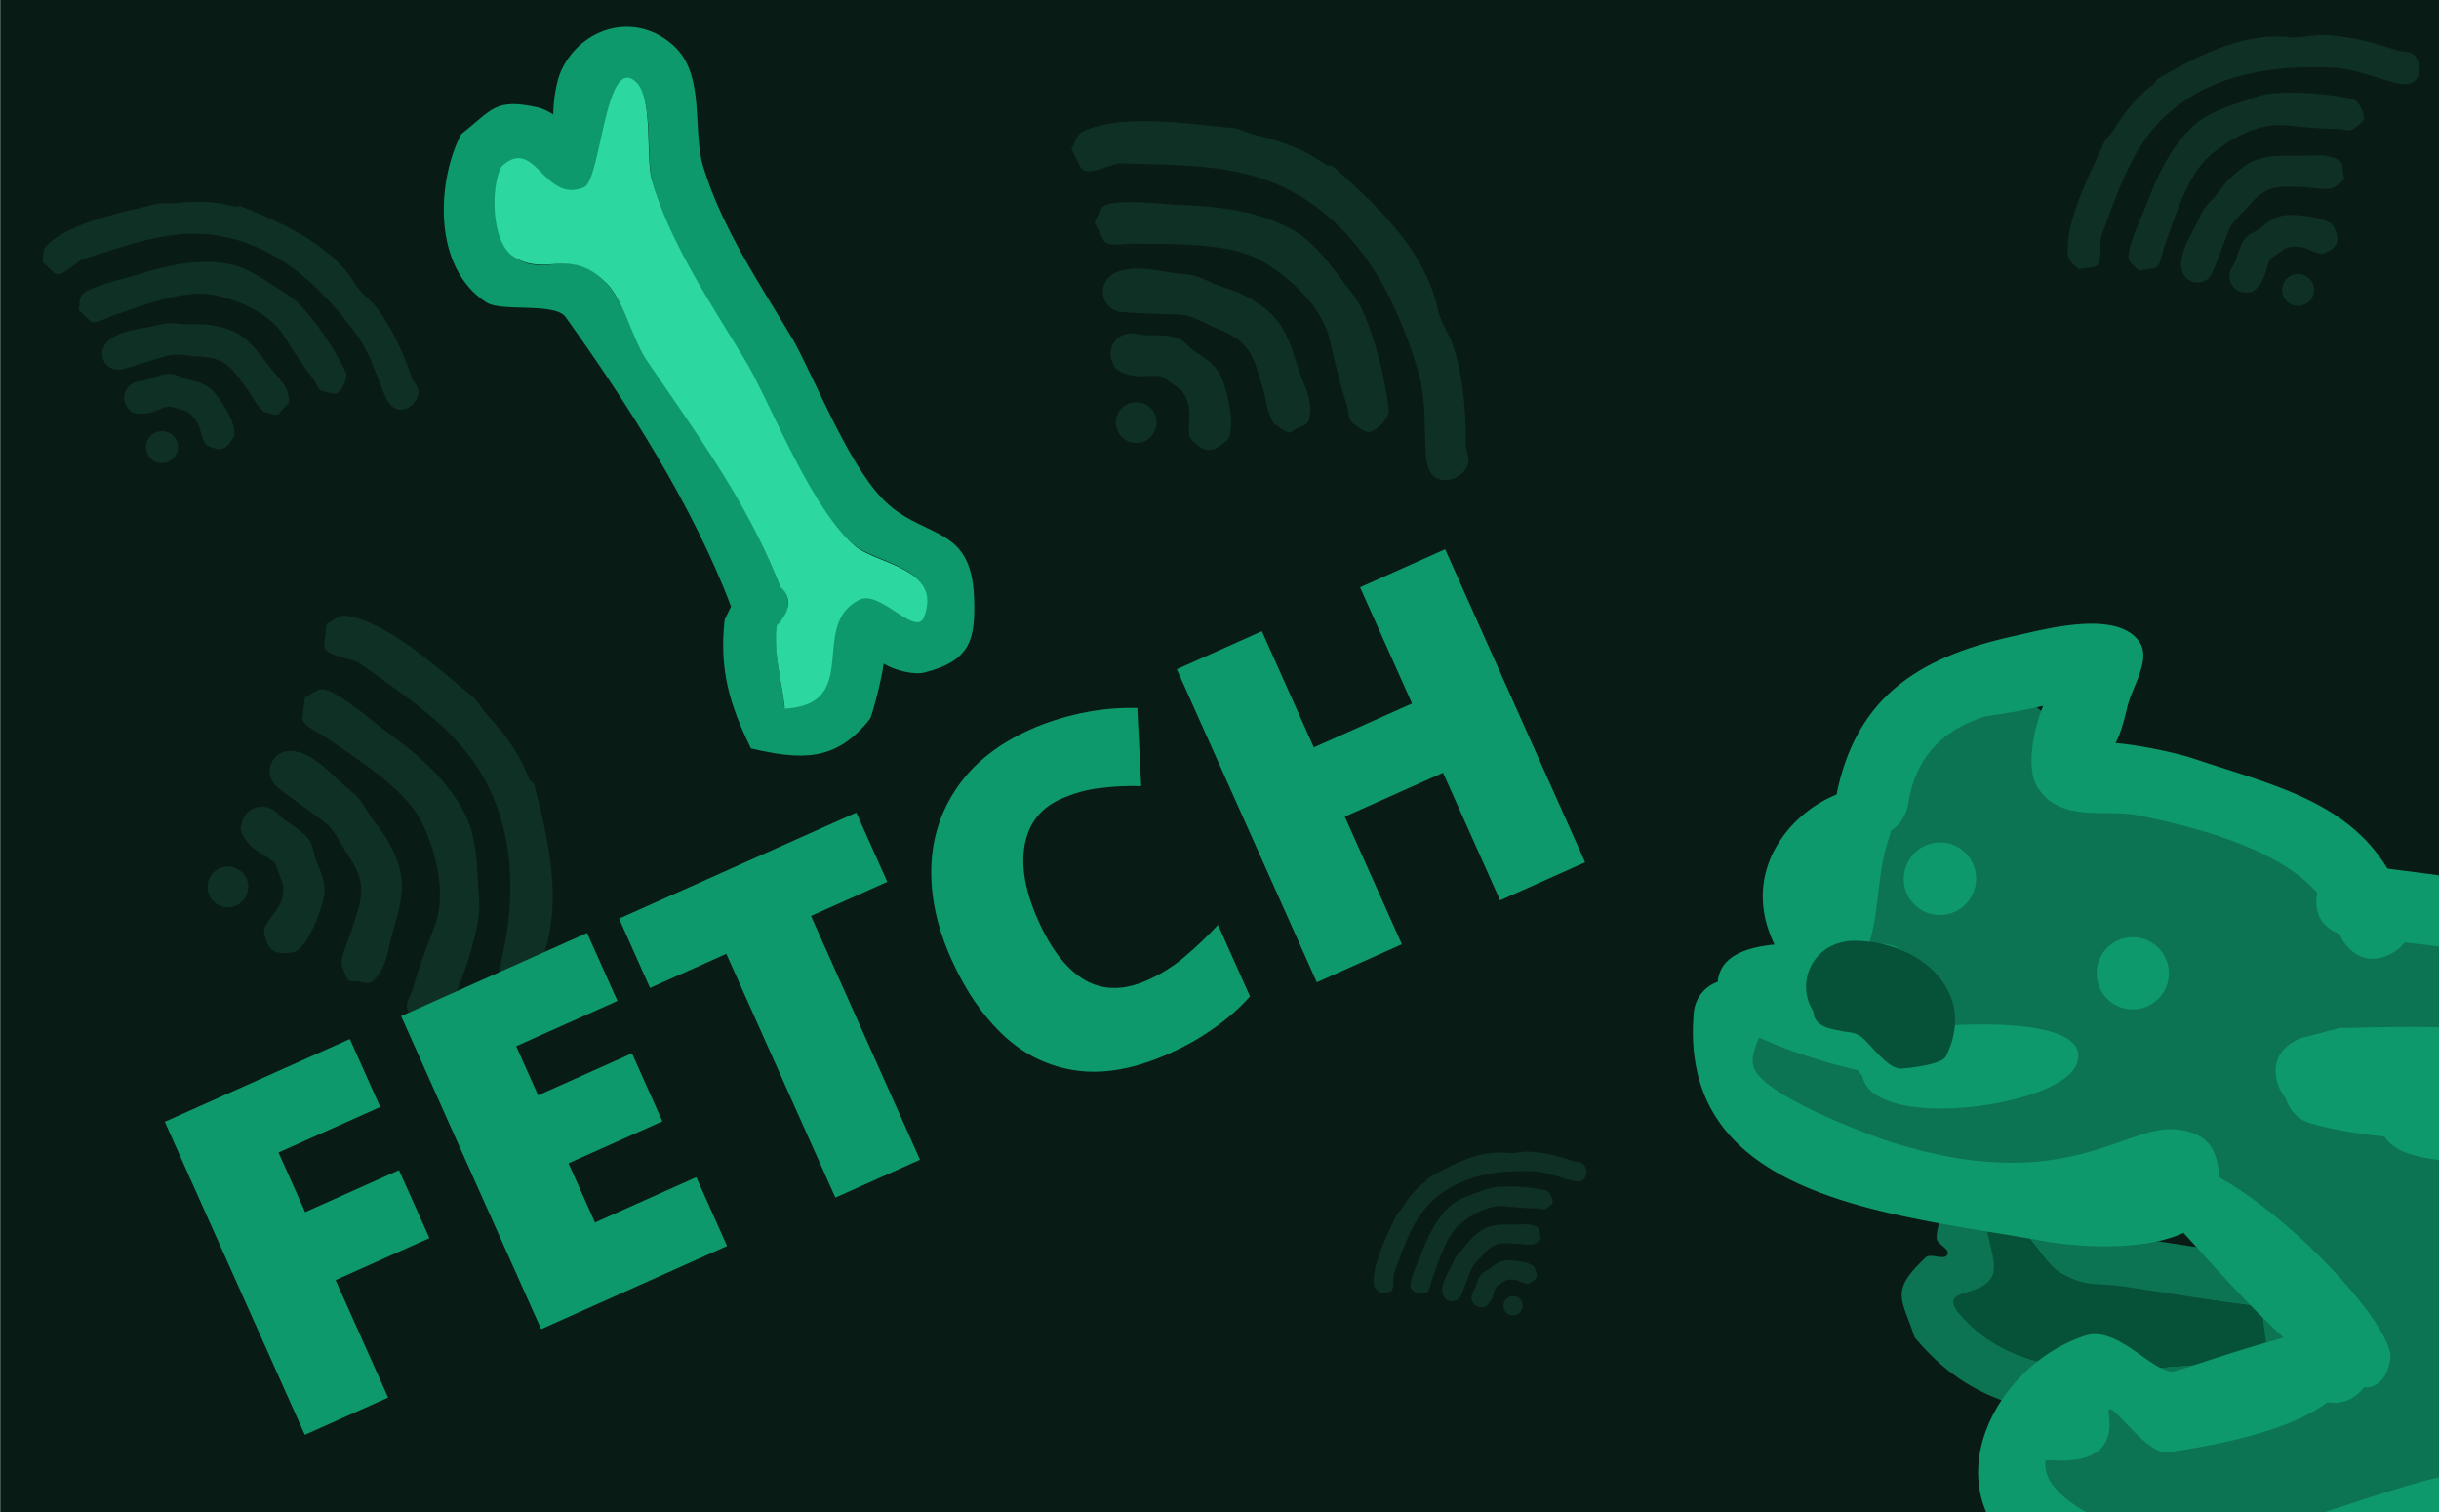 <svg xmlns="http://www.w3.org/2000/svg" width="483.87" height="300" viewBox="0 0 128 79.375"><path fill="#091b15" d="M0 79.375V0h158.75v79.375Z" style="mix-blend-mode:normal;fill-rule:nonzero;stroke-linecap:butt;stroke-linejoin:miter;stroke-miterlimit:10;stroke-dasharray:none;stroke-dashoffset:0"/><g fill="#0f3025" stroke-width=".5" style="mix-blend-mode:normal;fill-rule:nonzero;stroke-linecap:butt;stroke-linejoin:miter;stroke-miterlimit:10;stroke-dasharray:none;stroke-dashoffset:0"><path d="M15.341 39.42c1.264.16 2.133 1.4 3.147 2.17.41.314.674.846.954 1.264.294.439.667.85.92 1.31 1.036 1.89.817 2.795.214 4.854-.198.678-.282 1.666-.783 2.229-.122.137-.246.312-.426.349-.206.042-.417-.057-.626-.076-.115-.01-.37.027-.442-.053-.18-.2-.242-.483-.35-.73-.164-.372.377-1.507.467-1.797.547-1.765.924-2.468-.163-4.056-.333-.486-.7-1.315-1.178-1.682-.822-.633-1.688-1.21-2.499-1.857a1.068 1.068 0 0 1 .627-1.924.535.535 0 0 1 .138 0z"/><path d="M15.99 36.624c.285-.125.55-.392.847-.43a.535.535 0 0 1 .138-.001c.06.007.13.026.204.053.05.016.098.036.145.06.923.42 2.578 1.83 2.77 1.968 1.682 1.205 3.358 2.6 4.306 4.475.557 1.102.61 2.407.68 3.598.033.566.115 1.236.03 1.802-.25 1.644-1.043 3.852-1.809 5.288-.21.393-1.33.564-1.56.31-.18-.2-.242-.483-.35-.73-.172-.391.166-.72.267-1.093.288-1.075.734-2.227 1.138-3.28.647-1.685.093-3.914-.655-5.451-.895-1.838-3.578-3.438-5.084-4.515-.296-.212-1.243-.592-1.194-1.002z"/><path d="M17.13 32.753c.286-.125.55-.392.848-.431a.535.535 0 0 1 .138 0c2.377.302 5.498 3.353 6.588 4.17.337.255.546.694.827 1.003.956 1.05 1.686 1.985 2.207 3.339.06.154.26.234.298.383.753 2.953 1.545 6.292.352 9.289-.242.607-.225 1.483-.42 2.124-.487 1.597-1.355 3.156-2.302 4.536-.167.244-.23.698-.447.893-.51.462-1.524.335-1.84-.326-.25-.528.225-1.266.487-1.687.648-1.043 1.456-2.187 1.832-3.373 1.178-3.716 1.695-7.69-.045-11.313-1.42-2.955-4.119-4.602-6.779-6.537-.372-.271-1.948-.368-1.87-1.018zm-2.804 9.763c.22.148.41.39.636.55.33.234 1.096.689 1.333 1.157.154.305.17.682.303 1 .25.592.48 1.09.403 1.765-.078.693-.899 2.9-1.652 3.01-.996.147-1.353-.118-1.5-1.113-.04-.28.556-.957.643-1.09.262-.4.43-.876.346-1.355-.019-.105-.38-1.076-.43-1.125-.389-.39-.89-.537-1.263-.921-.185-.19-.658-.775-.477-1.048a1.068 1.068 0 0 1 1.538-.89.502.502 0 0 1 .12.06zm-3.252 3.434a1.068 1.068 0 1 1 1.714 1.273 1.068 1.068 0 0 1-1.714-1.273z"/></g><g fill="#0f3025" stroke-width=".5" style="mix-blend-mode:normal;fill-rule:nonzero;stroke-linecap:butt;stroke-linejoin:miter;stroke-miterlimit:10;stroke-dasharray:none;stroke-dashoffset:0"><path d="M5.58 17.99c.693-.72 1.88-.688 2.84-.965.39-.112.848-.03 1.242-.01.414.02.848-.023 1.257.034 1.676.232 2.142.793 3.157 2.136.335.443.918.958 1.038 1.537.03.141.081.301.02.431-.07.15-.23.236-.34.36-.06.067-.156.245-.24.253-.212.02-.419-.073-.625-.12-.31-.072-.772-.944-.913-1.136-.856-1.17-1.122-1.738-2.63-1.796-.463-.018-1.157-.174-1.612-.046-.784.222-1.552.498-2.34.706a.838.838 0 0 1-.919-1.295.422.422 0 0 1 .065-.088Z"/><path d="M4.122 16.273c.055-.238.01-.53.125-.735a.422.422 0 0 1 .064-.087.762.762 0 0 1 .13-.104.832.832 0 0 1 .105-.063c.696-.386 2.36-.767 2.536-.824 1.547-.496 3.21-.898 4.835-.618.955.165 1.802.743 2.584 1.256.373.244.833.506 1.15.825.918.927 1.94 2.46 2.484 3.614.15.316-.267 1.102-.535 1.128-.21.02-.417-.074-.624-.12-.326-.076-.374-.443-.563-.68-.542-.685-1.06-1.506-1.533-2.253-.759-1.197-2.422-1.89-3.74-2.139-1.578-.297-3.84.645-5.225 1.09-.272.087-.954.506-1.19.283z"/><path d="M2.218 13.743c.054-.238.01-.53.124-.736a.422.422 0 0 1 .065-.087c1.303-1.356 4.686-1.894 5.711-2.197.318-.094.692-.02 1.018-.053 1.11-.11 2.04-.132 3.137.173.124.034.27-.054.38-.008 2.213.908 4.688 1.97 6.017 4.126.27.436.83.836 1.141 1.26.78 1.053 1.355 2.33 1.78 3.571.076.22.332.473.354.7.052.537-.502 1.117-1.066 1.006-.45-.088-.693-.733-.836-1.095-.353-.897-.696-1.94-1.267-2.734-1.79-2.48-4.05-4.666-7.148-5.266-2.526-.49-4.826.44-7.29 1.21-.346.108-1.144 1.055-1.517.702zm4.837 6.337c.195-.07.438-.076.645-.144.3-.099.946-.368 1.352-.298.264.046.508.213.771.277.49.12.912.208 1.301.572.4.374 1.406 1.924 1.123 2.45-.373.696-.707.797-1.403.424-.195-.105-.343-.798-.386-.915-.129-.352-.35-.682-.692-.852-.075-.038-.856-.264-.91-.256-.427.062-.754.31-1.17.365-.207.027-.797.05-.885-.19a.838.838 0 0 1 .16-1.385.394.394 0 0 1 .094-.048zm.641 3.655a.838.838 0 1 1 1.604-.484.838.838 0 0 1-1.604.484z"/></g><g stroke-width=".5" style="mix-blend-mode:normal;fill-rule:nonzero;stroke-linecap:butt;stroke-linejoin:miter;stroke-miterlimit:10;stroke-dasharray:none;stroke-dashoffset:0"><path fill="#0e996c" d="M38.359 31.839c-1.99-5.285-5.462-10.694-8.683-15.194-.561-.784-3.36-.256-4.152-.764-2.854-1.83-2.612-6.388-1.327-8.84 1.622-1.266 1.744-1.911 4.033-1.4.225.05.52.19.8.369.003-.808.177-1.781.413-2.298 1.044-2.283 3.903-3.155 5.918-1.3 1.67 1.536.951 4.42 1.538 6.338 1.008 3.294 3.01 6.21 4.752 9.148 1.27 2.33 3.047 6.94 5.015 8.627 2.054 1.762 4.319 1.148 4.45 4.859.075 2.123-.145 3.307-2.615 3.923-.536.134-1.543-.11-2.13-.467-.156 1.108-.642 2.798-.713 2.89-1.807 2.313-3.68 2.15-6.25 1.562-1.143-2.32-1.672-4.176-1.384-6.761zm2.555-1.105c.81.698.24 1.7.24 1.7l-.047.057c-.07.142-.173.28-.323.402-.193 1.539.219 2.724.384 4.242 4.106-.23 1.184-4.41 3.92-5.718 1.047-.5 2.944 2.006 3.355.922.98-2.58-2.525-2.767-3.642-3.747-2.261-1.985-4.124-6.666-5.57-9.318-1.846-3.112-3.97-6.224-5-9.73-.34-1.158.056-4.235-.79-5.117-1.658-1.728-1.857 5.066-2.754 5.457-2.1.916-2.552-2.759-4.335-1.082-.564 1.056-.538 4.004.693 4.748 1.699 1.026 2.83-.656 4.729 1.265.88.89 1.496 3.066 2.24 4.16 2.66 3.913 5.194 7.352 6.9 11.76z"/><path fill="#2cd8a0" d="M33.952 18.944c-.744-1.095-1.25-3.188-2.13-4.078-1.9-1.922-3.136-.33-4.834-1.356-1.232-.744-1.247-3.703-.683-4.759 1.783-1.677 2.246 1.99 4.345 1.074.897-.391 1.116-7.194 2.775-5.465.846.882.448 3.959.787 5.116 1.03 3.507 3.229 6.645 5.076 9.757 1.445 2.652 3.3 7.424 5.56 9.41 1.117.98 4.622 1.166 3.643 3.746-.411 1.084-2.316-1.416-3.362-.915-2.736 1.308.161 5.498-3.946 5.728-.164-1.517-.61-2.837-.418-4.376a1.16 1.16 0 0 0 .32-.401l.048-.057s.614-.87-.195-1.568c-1.707-4.408-4.327-7.944-6.986-11.856z" data-paper-data="{&quot;noHover&quot;:false,&quot;origItem&quot;:[&quot;Path&quot;,{&quot;applyMatrix&quot;:true,&quot;segments&quot;:[[[609.98355,164.08125],[-9.47418,-18.88519],[3.90004,2.76067]],[611.78056,171.54431],[[611.58977,171.81493],[0,0],[-0.24704,0.66387]],[[610.32594,173.74153],[0.61692,-0.60372],[-0.202,6.92966]],[[613.84375,192.45325],[-1.38162,-6.68159],[18.17713,-2.7768]],[[628.8506,165.33673],[-11.6179,6.99095],[4.4418,-2.67281]],[[644.1719,168.00498],[-1.36802,5.00021],[3.25552,-11.89912]],[[626.36342,152.88672],[5.38834,3.88639],[-10.90854,-7.86787]],[[597.60403,113.80171],[7.56378,11.18392],[-9.54863,-13.06126]],[[571.19643,72.63541],[6.07772,15.16717],[-2.00564,-5.00516]],[[565.4976,50.20685],[4.14238,3.56329],[-8.11831,-6.9834]],[[555.5697,75.667],[3.82597,-2.12439],[-8.94955,4.96928]],[[535.81869,72.7019],[7.21783,-8.22453],[-2.05894,4.9402]],[[540.93196,93.53217],[-5.79918,-2.78535],[7.9947,3.83987]],[[562.51313,97.14544],[-9.27407,-7.74114],[4.29503,3.58509]],[[574.25966,114.70075],[-3.77776,-4.55361],[13.50186,16.27476]]],&quot;closed&quot;:true}]}"/></g><g style="mix-blend-mode:normal;fill-rule:nonzero;stroke-linecap:butt;stroke-linejoin:miter;stroke-miterlimit:10;stroke-dasharray:none;stroke-dashoffset:0"><g stroke-width=".5"><path fill="#0c7452" d="m146.799 84.686-.054.018c.75 2.34 1.37 4.722 2.052 7.081.396 1.375.825 1.691.66 3.252-.13 1.242-1.943 2.992-1.219 4.314.49.895 1.816-1.2 2.835-1.153 1.316.06 1.616 2.227 2.429.912 2.717-5.509-2.277-11.043-4.276-15.951a28.143 28.143 0 0 1-2.427 1.527zm2.153-4.935c1.162-.637 1.8.525 1.8.525l.685 1.26c2.225 6.414 7.823 11.928 4.221 19.116-1.584 1.426-1.613 2.184-4.043 1.175-.354-.148-.224-.947-.607-.98-.348-.029-.252.742-.574.879-1.057.448-3.33.35-4.162-.597-2.115-2.403.352-4.248.55-6.372.08-.854-.34-1.436-.572-2.236-.835-2.874-1.565-5.784-2.57-8.61 0 0-.443-1.248.806-1.692.498-.178.869-.085 1.133.09.937-.519 1.792-1.108 2.658-1.72.06-.294.245-.602.675-.838z"/><path fill="#065239" d="M149.218 83.115c2 4.908 7.016 10.528 4.3 16.037-.814 1.315-1.126-.85-2.442-.91-1.02-.047-2.36 2.046-2.85 1.152-.725-1.323 1.087-3.072 1.218-4.315.164-1.56-.294-1.91-.69-3.284-.682-2.36-1.281-4.788-2.031-7.13l.054-.018c.85-.468 1.656-.99 2.441-1.532z" data-paper-data="{&quot;noHover&quot;:false,&quot;origItem&quot;:[&quot;Path&quot;,{&quot;applyMatrix&quot;:true,&quot;segments&quot;:[[[810.05156,173.92104],[0.86875,2.01848],[0,0]],[[810.02314,173.79506],[0,0],[-5.43849,1.17987]],[[793.62041,176.87264],[5.46443,-1.01951],[-3.18395,0.59404]],[[786.14974,177.65196],[3.48131,0.71081],[-2.76975,-0.56552]],[[776.69672,173.96428],[3.13763,-1.34381],[-2.12254,0.90906]],[[778.67693,180.60226],[0.32808,-2.28559],[-0.42356,2.95079]],[[776.09181,185.87535],[-2.78546,-2.11855],[11.81806,7.32308]],[[812.96212,179.72149],[-11.49332,3.4327],[-1.0494,-1.88678]]],&quot;closed&quot;:true}]}"/></g><g stroke-width=".5"><path fill="#0c7452" d="m118.673 68.66.006-.056c-2.443-.277-4.869-.69-7.3-1.037-1.416-.202-1.88.059-3.236-.732-1.08-.63-1.93-3-3.433-2.883-1.017.08.349 2.149-.112 3.059-.596 1.174-2.695.559-1.83 1.84 3.908 4.739 11.006 2.457 16.301 2.649a28.142 28.142 0 0 1-.396-2.84zm3.616 3.99c.104 1.32-1.218 1.424-1.218 1.424l-1.43.108c-6.762-.604-14.087 2.237-19.163-3.998-.65-2.03-1.33-2.367.588-4.169.28-.263.955.184 1.142-.151.17-.306-.573-.535-.565-.885.026-1.147 1.048-3.179 2.253-3.55 3.06-.942 3.729 2.065 5.584 3.117.747.424 1.45.28 2.274.397 2.964.418 5.917.948 8.905 1.192 0 0 1.321.108 1.213 1.429-.043.527-.279.827-.547.996.089 1.067.275 2.089.477 3.13.243.176.449.47.487.96z"/><path fill="#065239" d="M119.112 71.511c-5.296-.192-12.48 2.076-16.387-2.663-.866-1.281 1.236-.678 1.831-1.853.461-.91-.897-2.992.12-3.072 1.504-.118 2.355 2.253 3.434 2.882 1.356.79 1.862.516 3.279.719 2.43.348 4.891.798 7.334 1.075l-.006.057c.078.968.223 1.917.395 2.855z" data-paper-data="{&quot;noHover&quot;:false,&quot;origItem&quot;:[&quot;Path&quot;,{&quot;applyMatrix&quot;:true,&quot;segments&quot;:[[[933.3114,258.30955],[1.24168,3.32935],[0,0]],[[933.27558,258.10382],[0,0],[-8.87762,1.47074]],[[906.53871,261.76289],[8.90669,-1.20969],[-5.18966,0.70485]],[[894.41108,262.42427],[5.56558,1.42629],[-4.428,-1.13476]],[[879.43902,255.71286],[5.17478,-1.91946],[-3.50063,1.29847]],[[882.10644,266.59168],[0.71258,-3.66506],[-0.91997,4.73173]],[[877.50986,274.90119],[-4.32922,-3.6442],[18.50104,12.77174]],[[937.54833,267.91011],[-18.83642,4.62507],[-1.54397,-3.13109]]],&quot;closed&quot;:true}]}"/></g><path fill="#0c7452" d="m89.823 56.608 14.09-22.2s3.099 3.987 11.756 7.703c4.665 2.001 14.85 6.425 24.293 10.024 6.959 2.652-11.279 6.595-5.536 8.641 3.443 1.227 11.362 5.443 19.197 5.917 9.68.586 19.17-2.725 19.17-2.725s-.827 5.436-4.835 10.283c-2.663 3.221-8.534 4.89-9.95 9.227-1.7 5.198 3.703 14.596 2.908 16.863-1.008 2.875-2.915 5.817-2.915 5.817s-3.862-2.23-5.899-6.279c-1.689-3.358-1.002-8.168-5.964-12.188-2.086-1.69-9.57-6.607-18.602-8.07-4.227-.685-8.904 2.704-12.991 2.97-2.87.188-5.468-2.622-7.334-3.172-4.82-1.422 2.842-3.838.651-5.083-1.371-.78 11.248.052 10.404-.782-1.373-1.354 3.613-1.875 3.711-3.09.2-2.484-3.186-5.38-5.124-6.788-2.76-2.006-10.144-.472-15.669-1.664-6.674-1.441-11.361-5.404-11.361-5.404z"/><path fill="#0e996c" d="M119.537 56.855c-.549-1.814 1.265-2.362 1.265-2.362l1.98-.524c2.518-.04 5.492-.173 7.981.175 1.798.251 3.891 1.714 5.769 1.525.963-.096 2.695.187 2.8-.776.503-4.665-13.53-5.361-16.137-5.746 0 0-1.875-.277-1.598-2.15.277-1.875 2.151-1.598 2.151-1.598 4.463.66 22.423 1.885 19.172 10.71-.632 1.716-4.653 3.18-6.094 3.338-4.266.469-9.45-1.768-13.982-1.689l-.945.362s-1.814.548-2.362-1.265z"/><path fill="#0e996c" d="M125.429 50.1c-1.699.84-2.538-.86-2.538-.86l-.416-.868c-1.074-3.426-7.008-4.93-10.347-5.583-1.64-.32-4.089.42-5.224-1.524-.53-.907-.241-2.831.336-4.214-1.371.341-2.974.533-3.075.566-2.405.783-3.678 2.297-4.026 4.66 0 0-.348 1.863-2.21 1.515-1.863-.348-1.515-2.21-1.515-2.21 1.087-5.112 4.432-7.132 9.357-8.207 1.534-.335 5.243-1.369 6.473.26.72.954-.338 2.37-.606 3.533-.112.487-.318 1.307-.605 1.84 1.218.097 3.18.508 4.086.811 4.635 1.553 9.008 2.421 10.917 7.26l.252.483s.84 1.699-.86 2.538zm44.331 17.264c.377-1.232-2.537.461-3.788.77-1.492.366-5.398 1.517-7.918 1.104-1.737.515-8.492.641-9.26-.716a1.88 1.88 0 0 1-.328-.248c-3.259.878-6.867-2.626-10.257-3.75-.154-.051-2.844-.11-4.417-.283a1.888 1.888 0 0 1-.886-.146 1.895 1.895 0 0 1-1.053-2.352l.006-.019c-.292-.09-.602-.192-.93-.305-1.821-.634-4.893-.291-5.777-1.758-1.699-.152-3.318-.507-3.95-.713a1.895 1.895 0 0 1 1.095-3.627c2.25-.437 5.409-.008 6.992 1.071 2.557.595 5.11 2.391 6.215 3.847 4.711-.327 11.85 2.434 14.306 4.76a1.893 1.893 0 0 1 .859.23c1.923-.175 4.35.24 5.998 1.064 2.66-1.37 14.318-4.049 16.098-4.396.445-.087 1.55.077 1.86.427 1.757 1.981-.956 5.468-1.877 7.432-2.65 5.651-8.083 11.656-14.008 14.69.47.866.853 1.685 1.131 2.097 3.463 5.136 5.971 17.61-1.688 20.357-5.123 1.838-11.717-7.5-8.111-11.18.27-.276-2.22-3.35-2.534-3.825-.374-.567-2.282-4.124-2.614-4.241-3.761-1.33-7.666-2.296-11.305-3.93-.947-.424-4.868-1.379-5.514-2.178-1.203.377-2.412.605-3.1.724-7.712 1.337-10.416 4.948-18.266-.1-5.648-3.633-2.19-10.48 2.712-12.055 1.76-.566 3.667 2.169 4.739 1.858 1.242-.361 7.667-2.642 8.455-2.112a1.898 1.898 0 0 1 1.655 2.498 1.895 1.895 0 0 1-2.15 1.253c-2.018 1.541-5.897 2.273-8.369 2.625-1.218.173-3.29-3.219-3.102-2.002.297 1.93-.997 2.49-2.634 2.435-.124-.004-.681-.042-.69.023-.266 2.206 4.404 3.742 5.57 4.175 4.293 1.595 17.22-5.679 18.535-3.017.169.341.235.66.218.955 1.304.428 2.64 1.247 4.074 1.741 4.12 1.423 10.436.671 12.226 4.646 1.652 3.668 6.137 7.233 6.968 11.06.338 1.554-2.777 5.281 1.303 6.786 2.092.77 3.813-7.061 2.97-9.303-.551-1.467-3.314-5.513-4.55-8.511-.697-.371-1.181-1.054-.725-1.97a1.914 1.914 0 0 1 .128-.382c.009-.363.104-.656.308-.858a2.41 2.41 0 0 1 .703-.503c4.249-5.118 12.292-6.336 14.678-14.148zm-60.78-11.47c-.889 2.213-10.655 3.545-11.229.6a1.9 1.9 0 0 1-.215-.306c-2.754-.621-6.644-2.009-7.08-3.092-1.868-4.648 5.232-3.415 7.707-3.456a1.83 1.83 0 0 1 .136-.038 1.895 1.895 0 0 1 1.855 3.103c.099.364.183.734.245 1.096.065.054.127.113.183.175 3.75-.412 9.309-.348 8.399 1.918z"/><path fill="#0e996c" d="M100.01 45.564a1.895 1.895 0 1 1 3.588 1.216 1.895 1.895 0 0 1-3.589-1.216zm10.114 4.98a1.895 1.895 0 1 1 3.588 1.215 1.895 1.895 0 0 1-3.588-1.215zm15.332 20.834c-.907 4.77-7.857-3.391-10.854-6.657-2.208 1.019-5.759.714-7.307.435-7.985-1.437-19.204-2.15-18.404-11.942a1.897 1.897 0 0 1 2.649-1.625c.397.14.747.436.972.928.063.137.103.274.124.41a1.886 1.886 0 0 1-.287 1.466c-.241.609-.502 1.187-.277 1.715.63 1.479 6.115 3.506 7.103 3.822 9.273 2.963 12.382-.985 15.12-.63 1.373.18 1.965.766 2.154 2.138.017.127.03.251.035.371 4.17 2.346 9.265 8.024 8.972 9.569zM99.073 44.206c-.821 2.391-.198 6.611-2.679 7.095a1.894 1.894 0 0 1-3.133-1.46c-3.73-7.02 7.885-11.674 5.812-5.635z"/><path fill="#065239" d="M97.044 49.397c3.46-.162 6.854 2.524 5.083 6.067-.209.417-1.877.602-2.322.633-.745.051-1.6-1.287-2.178-1.712-.136-.1-.344-.157-.584-.202a2.382 2.382 0 0 1-.51-.084c-.652-.11-1.32-.28-1.36-1.001a2.388 2.388 0 0 1 1.576-3.648c.093-.03.19-.048.295-.053z"/></g><g fill="#0f3025" stroke-width=".5" style="mix-blend-mode:normal;fill-rule:nonzero;stroke-linecap:butt;stroke-linejoin:miter;stroke-miterlimit:10;stroke-dasharray:none;stroke-dashoffset:0"><path d="M114.5 14.118c-.138-.99.622-1.903.998-2.83.153-.374.502-.683.76-.981.272-.314.507-.68.805-.967 1.218-1.174 1.948-1.193 3.63-1.16.555.011 1.321-.128 1.85.136.13.064.287.122.352.25.074.148.042.328.072.49.016.089.096.274.05.346-.114.178-.316.283-.481.416-.248.2-1.219.023-1.457.015-1.45-.052-2.059-.193-3.038.957-.3.352-.852.8-1.033 1.237-.31.753-.568 1.528-.892 2.275l-.016.037a.838.838 0 0 1-1.57-.116.422.422 0 0 1-.03-.105z"/><path d="M112.25 14.202c-.154-.19-.41-.336-.501-.553a.422.422 0 0 1-.029-.105.766.766 0 0 1-.002-.166.831.831 0 0 1 .016-.121c.128-.786.857-2.33.921-2.503.567-1.522 1.28-3.078 2.505-4.181.72-.649 1.698-.957 2.585-1.255.422-.141.912-.341 1.36-.392 1.296-.149 3.131-.003 4.376.282.34.078.7.892.555 1.118-.115.178-.316.283-.481.416-.26.21-.578.02-.882.022-.874.003-1.838-.099-2.718-.188-1.41-.144-2.984.734-3.995 1.617-1.208 1.055-1.868 3.416-2.375 4.778-.1.268-.192 1.063-.513 1.11z"/><path d="M109.083 14.133c-.154-.19-.41-.335-.5-.553a.423.423 0 0 1-.03-.105c-.26-1.862 1.41-4.853 1.806-5.846.123-.308.413-.557.589-.833.599-.94 1.157-1.685 2.075-2.358.104-.076.124-.245.23-.304 2.081-1.178 4.447-2.464 6.962-2.176.51.058 1.17-.135 1.695-.119 1.31.04 2.67.378 3.91.811.218.077.576.032.768.155.454.291.567 1.086.13 1.46-.348.3-1.004.091-1.377-.02-.923-.278-1.956-.654-2.932-.695-3.056-.129-6.171.297-8.559 2.36-1.946 1.682-2.639 4.064-3.558 6.477-.129.338.122 1.551-.387 1.626zm7.971.118c.067-.196.212-.39.287-.595.108-.298.296-.972.601-1.248.2-.18.482-.267.695-.434.397-.31.728-.588 1.254-.669.541-.083 2.381.085 2.62.633.316.724.189 1.049-.535 1.365-.203.088-.839-.225-.958-.263-.356-.116-.752-.146-1.097.017-.076.036-.737.509-.764.557-.215.374-.223.784-.438 1.146-.106.178-.452.657-.696.576a.838.838 0 0 1-.99-.982.393.393 0 0 1 .021-.103zm3.269 1.757a.838.838 0 1 1 .612-1.56.838.838 0 0 1-.612 1.56z"/></g><g fill="#0f3025" stroke-width=".5" style="mix-blend-mode:normal;fill-rule:nonzero;stroke-linecap:butt;stroke-linejoin:miter;stroke-miterlimit:10;stroke-dasharray:none;stroke-dashoffset:0"><path d="M75.706 67.879c-.083-.599.376-1.15.603-1.71.092-.227.303-.414.46-.594.164-.19.306-.411.486-.584.737-.71 1.177-.721 2.195-.701.335.006.798-.078 1.117.082.078.039.174.073.213.151.045.09.026.198.043.296.01.054.058.166.03.209-.068.108-.19.171-.29.251-.15.121-.737.015-.88.01-.877-.032-1.245-.117-1.837.578-.181.213-.515.484-.624.748-.188.455-.344.923-.54 1.375a.506.506 0 0 1-.959-.048.254.254 0 0 1-.017-.063z"/><path d="M74.346 67.93c-.093-.116-.248-.204-.303-.335a.254.254 0 0 1-.017-.063.455.455 0 0 1-.001-.1.506.506 0 0 1 .01-.074c.077-.475.517-1.408.556-1.513.343-.92.774-1.86 1.514-2.527.435-.392 1.026-.578 1.562-.758.256-.086.552-.206.822-.237.784-.09 1.893-.002 2.645.17.206.048.424.54.336.676-.07.108-.191.171-.291.251-.157.127-.35.013-.533.014-.528.001-1.111-.06-1.643-.114-.852-.087-1.804.444-2.414.977-.73.638-1.13 2.065-1.436 2.889-.06.162-.116.642-.31.67z"/><path d="M72.432 67.888c-.093-.115-.248-.203-.303-.334a.254.254 0 0 1-.017-.064c-.157-1.126.852-2.933 1.091-3.534.074-.186.25-.336.356-.503.362-.568.7-1.018 1.254-1.425.063-.046.075-.148.139-.184 1.258-.711 2.688-1.49 4.208-1.315.308.035.707-.081 1.025-.072.792.025 1.613.228 2.362.49.133.047.349.02.465.094.275.176.343.656.08.883-.212.18-.608.054-.834-.013-.557-.167-1.182-.395-1.771-.42-1.848-.078-3.73.18-5.174 1.426-1.176 1.017-1.595 2.457-2.15 3.916-.078.204.073.937-.234.982zm4.818.072c.04-.12.128-.237.173-.36.065-.18.179-.588.364-.755.12-.108.29-.161.42-.262.24-.188.44-.356.757-.404.327-.05 1.44.051 1.584.382.191.438.114.634-.324.825-.122.053-.507-.136-.578-.159-.216-.07-.455-.088-.663.01a4.7 4.7 0 0 0-.462.337c-.13.226-.135.474-.265.692-.064.108-.273.398-.42.35a.507.507 0 0 1-.598-.594.239.239 0 0 1 .012-.063zm1.976 1.06a.506.506 0 1 1 .37-.942.506.506 0 0 1-.37.943z"/></g><g fill="#0f3025" stroke-width=".5" style="mix-blend-mode:normal;fill-rule:nonzero;stroke-linecap:butt;stroke-linejoin:miter;stroke-miterlimit:10;stroke-dasharray:none;stroke-dashoffset:0"><path d="M58.458 14.36c1.14-.572 2.55-.03 3.823.046.515.03 1.03.325 1.496.515.49.2 1.028.332 1.496.575 1.915.99 2.236 1.863 2.885 3.907.214.674.696 1.54.594 2.287-.025.182-.03.396-.159.527-.147.15-.378.185-.562.287-.1.056-.291.228-.396.202-.262-.065-.47-.265-.699-.41-.342-.218-.527-1.461-.614-1.752-.53-1.77-.61-2.563-2.398-3.275-.548-.218-1.315-.7-1.916-.739-1.036-.066-2.076-.061-3.11-.146a1.068 1.068 0 0 1-.554-1.947.538.538 0 0 1 .114-.077z"/><path d="M57.437 11.677c.167-.262.237-.632.462-.83a.538.538 0 0 1 .115-.078.971.971 0 0 1 .199-.069c.05-.014.1-.025.153-.031 1-.168 3.162.08 3.397.087 2.069.061 4.238.285 6.07 1.312 1.078.603 1.85 1.657 2.572 2.605.344.452.785.962 1.03 1.48.71 1.504 1.285 3.778 1.45 5.397.045.443-.79 1.21-1.122 1.127-.262-.065-.47-.265-.698-.41-.36-.229-.262-.69-.388-1.056-.36-1.052-.633-2.258-.885-3.356-.403-1.76-2.107-3.3-3.586-4.159-1.768-1.026-4.887-.856-6.738-.91-.364-.01-1.362.203-1.55-.165z"/><path d="M56.223 7.828c.167-.263.238-.632.463-.83a.538.538 0 0 1 .114-.078c2.142-1.075 6.434-.285 7.795-.213.421.022.84.27 1.245.369 1.38.338 2.507.707 3.695 1.54.135.094.346.049.46.151 2.273 2.031 4.794 4.359 5.476 7.512.138.64.64 1.357.836 1.997.487 1.597.637 3.375.622 5.048-.003.296.197.71.127.991-.166.668-1.078 1.13-1.708.756-.505-.298-.521-1.175-.539-1.671-.043-1.227-.011-2.627-.361-3.822-1.096-3.74-2.884-7.326-6.35-9.362-2.827-1.66-5.985-1.521-9.273-1.643-.46-.017-1.822.782-2.12.199zm3.12 9.668c.265 0 .559.095.836.101.404.01 1.294-.04 1.751.216.298.167.52.472.809.66.537.353 1.007.638 1.32 1.24.321.62.871 2.908.308 3.42-.744.678-1.188.657-1.866-.087-.19-.208-.072-1.104-.074-1.263-.006-.477-.132-.967-.47-1.317-.074-.077-.915-.68-.984-.694-.54-.106-1.038.051-1.562-.06-.259-.054-.978-.276-.98-.603a1.068 1.068 0 0 1 .78-1.596.502.502 0 0 1 .132-.017zm-.782 4.664a1.068 1.068 0 1 1 2.133.1 1.068 1.068 0 0 1-2.133-.1z"/></g><g fill="#0f3025" stroke-width=".5" style="mix-blend-mode:normal;fill-rule:nonzero;stroke-linecap:butt;stroke-linejoin:miter;stroke-miterlimit:10;stroke-dasharray:none;stroke-dashoffset:0"><path d="M151.625 40.124c-1.247-.264-2.01-1.57-2.956-2.423-.384-.346-.602-.898-.847-1.337-.257-.462-.595-.902-.81-1.383-.876-1.97-.582-2.852.188-4.854.254-.66.42-1.637.965-2.156.133-.127.27-.291.453-.313.209-.025.41.091.618.127.113.02.37.004.436.09.164.214.202.5.29.756.13.385-.502 1.47-.615 1.752-.692 1.714-1.125 2.383-.173 4.055.292.513.59 1.369 1.035 1.774.767.7 1.583 1.345 2.337 2.057l.038.035a1.068 1.068 0 0 1-.82 1.831.545.545 0 0 1-.14-.01z"/><path d="M150.748 42.857c-.295.101-.58.345-.88.36a.545.545 0 0 1-.138-.011.971.971 0 0 1-.199-.07 1.062 1.062 0 0 1-.14-.071c-.885-.495-2.418-2.038-2.597-2.19-1.578-1.34-3.132-2.87-3.922-4.816-.464-1.145-.409-2.45-.38-3.641.013-.568-.014-1.242.12-1.8.384-1.617 1.355-3.752 2.238-5.12.241-.374 1.372-.451 1.58-.18.164.215.202.502.29.758.137.403-.227.701-.358 1.066-.375 1.047-.915 2.159-1.405 3.173-.784 1.627-.416 3.894.203 5.488.74 1.906 3.282 3.722 4.694 4.92.277.236 1.19.692 1.107 1.096z"/><path d="M149.29 46.621c-.294.101-.58.345-.879.36a.545.545 0 0 1-.138-.011c-2.344-.498-5.202-3.796-6.22-4.702-.316-.28-.488-.735-.742-1.066-.866-1.126-1.516-2.118-1.924-3.51-.046-.158-.24-.254-.265-.407-.506-3.005-1.02-6.397.416-9.285.292-.586.347-1.46.594-2.083.618-1.551 1.61-3.033 2.668-4.33.187-.23.289-.677.52-.853.546-.418 1.546-.209 1.806.476.207.548-.328 1.243-.624 1.642-.732.985-1.632 2.059-2.104 3.21-1.481 3.605-2.324 7.522-.889 11.277 1.17 3.063 3.724 4.927 6.215 7.076.35.3 1.911.527 1.78 1.168zm3.603-9.498c-.207-.165-.377-.424-.59-.602-.309-.259-1.035-.776-1.232-1.262-.129-.317-.112-.693-.22-1.02-.199-.612-.388-1.128-.256-1.794.136-.684 1.136-2.815 1.896-2.863 1.004-.065 1.338.23 1.402 1.234.018.28-.633.907-.73 1.032-.294.377-.501.838-.457 1.322.01.107.29 1.104.336 1.157.355.42.842.608 1.183 1.022.168.204.59.827.389 1.084a1.068 1.068 0 0 1-1.606.759.502.502 0 0 1-.115-.07zm3.523-3.153a1.067 1.067 0 1 1-1.603-1.411 1.067 1.067 0 0 1 1.603 1.41z"/></g><g style="font-size:25.213px;line-height:1.25;fill:#0e996c;stroke-width:.63;fill-opacity:1"><path d="M-11.366 75.287h-4.79V57.285h10.64v3.908h-5.85v3.429h5.395v3.908h-5.395zm19.489 0h-10.69V57.285h10.69v3.908H2.3v2.824h5.396v3.908H2.299v3.404h5.824Zm11.094 0H14.35V61.269H9.964v-3.984h13.64v3.984h-4.387zm14.472-14.27q-1.715 0-2.698 1.412-.983 1.411-.983 3.933 0 2.546.983 3.882.983 1.312 2.975 1.312 1.185 0 2.295-.328 1.134-.328 2.269-.807v4.11q-1.185.53-2.446.756-1.235.252-2.647.252-2.925 0-4.79-1.16-1.866-1.16-2.749-3.227-.882-2.093-.882-4.816 0-2.722 1.008-4.815 1.009-2.093 2.95-3.278 1.967-1.21 4.765-1.21 1.311 0 2.748.303 1.438.302 2.824.958l-1.487 3.832q-.984-.48-1.992-.782-1.009-.327-2.143-.327Zm23.775 14.27h-4.89V67.95h-5.649v7.337h-4.89V57.285h4.89v6.682h5.648v-6.682h4.891z" aria-label="FETCH" style="font-weight:900;font-family:&quot;Noto Sans&quot;;-inkscape-font-specification:&quot;Noto Sans Heavy&quot;;fill:#0e996c;fill-opacity:1" transform="rotate(-24.095)"/></g></svg>